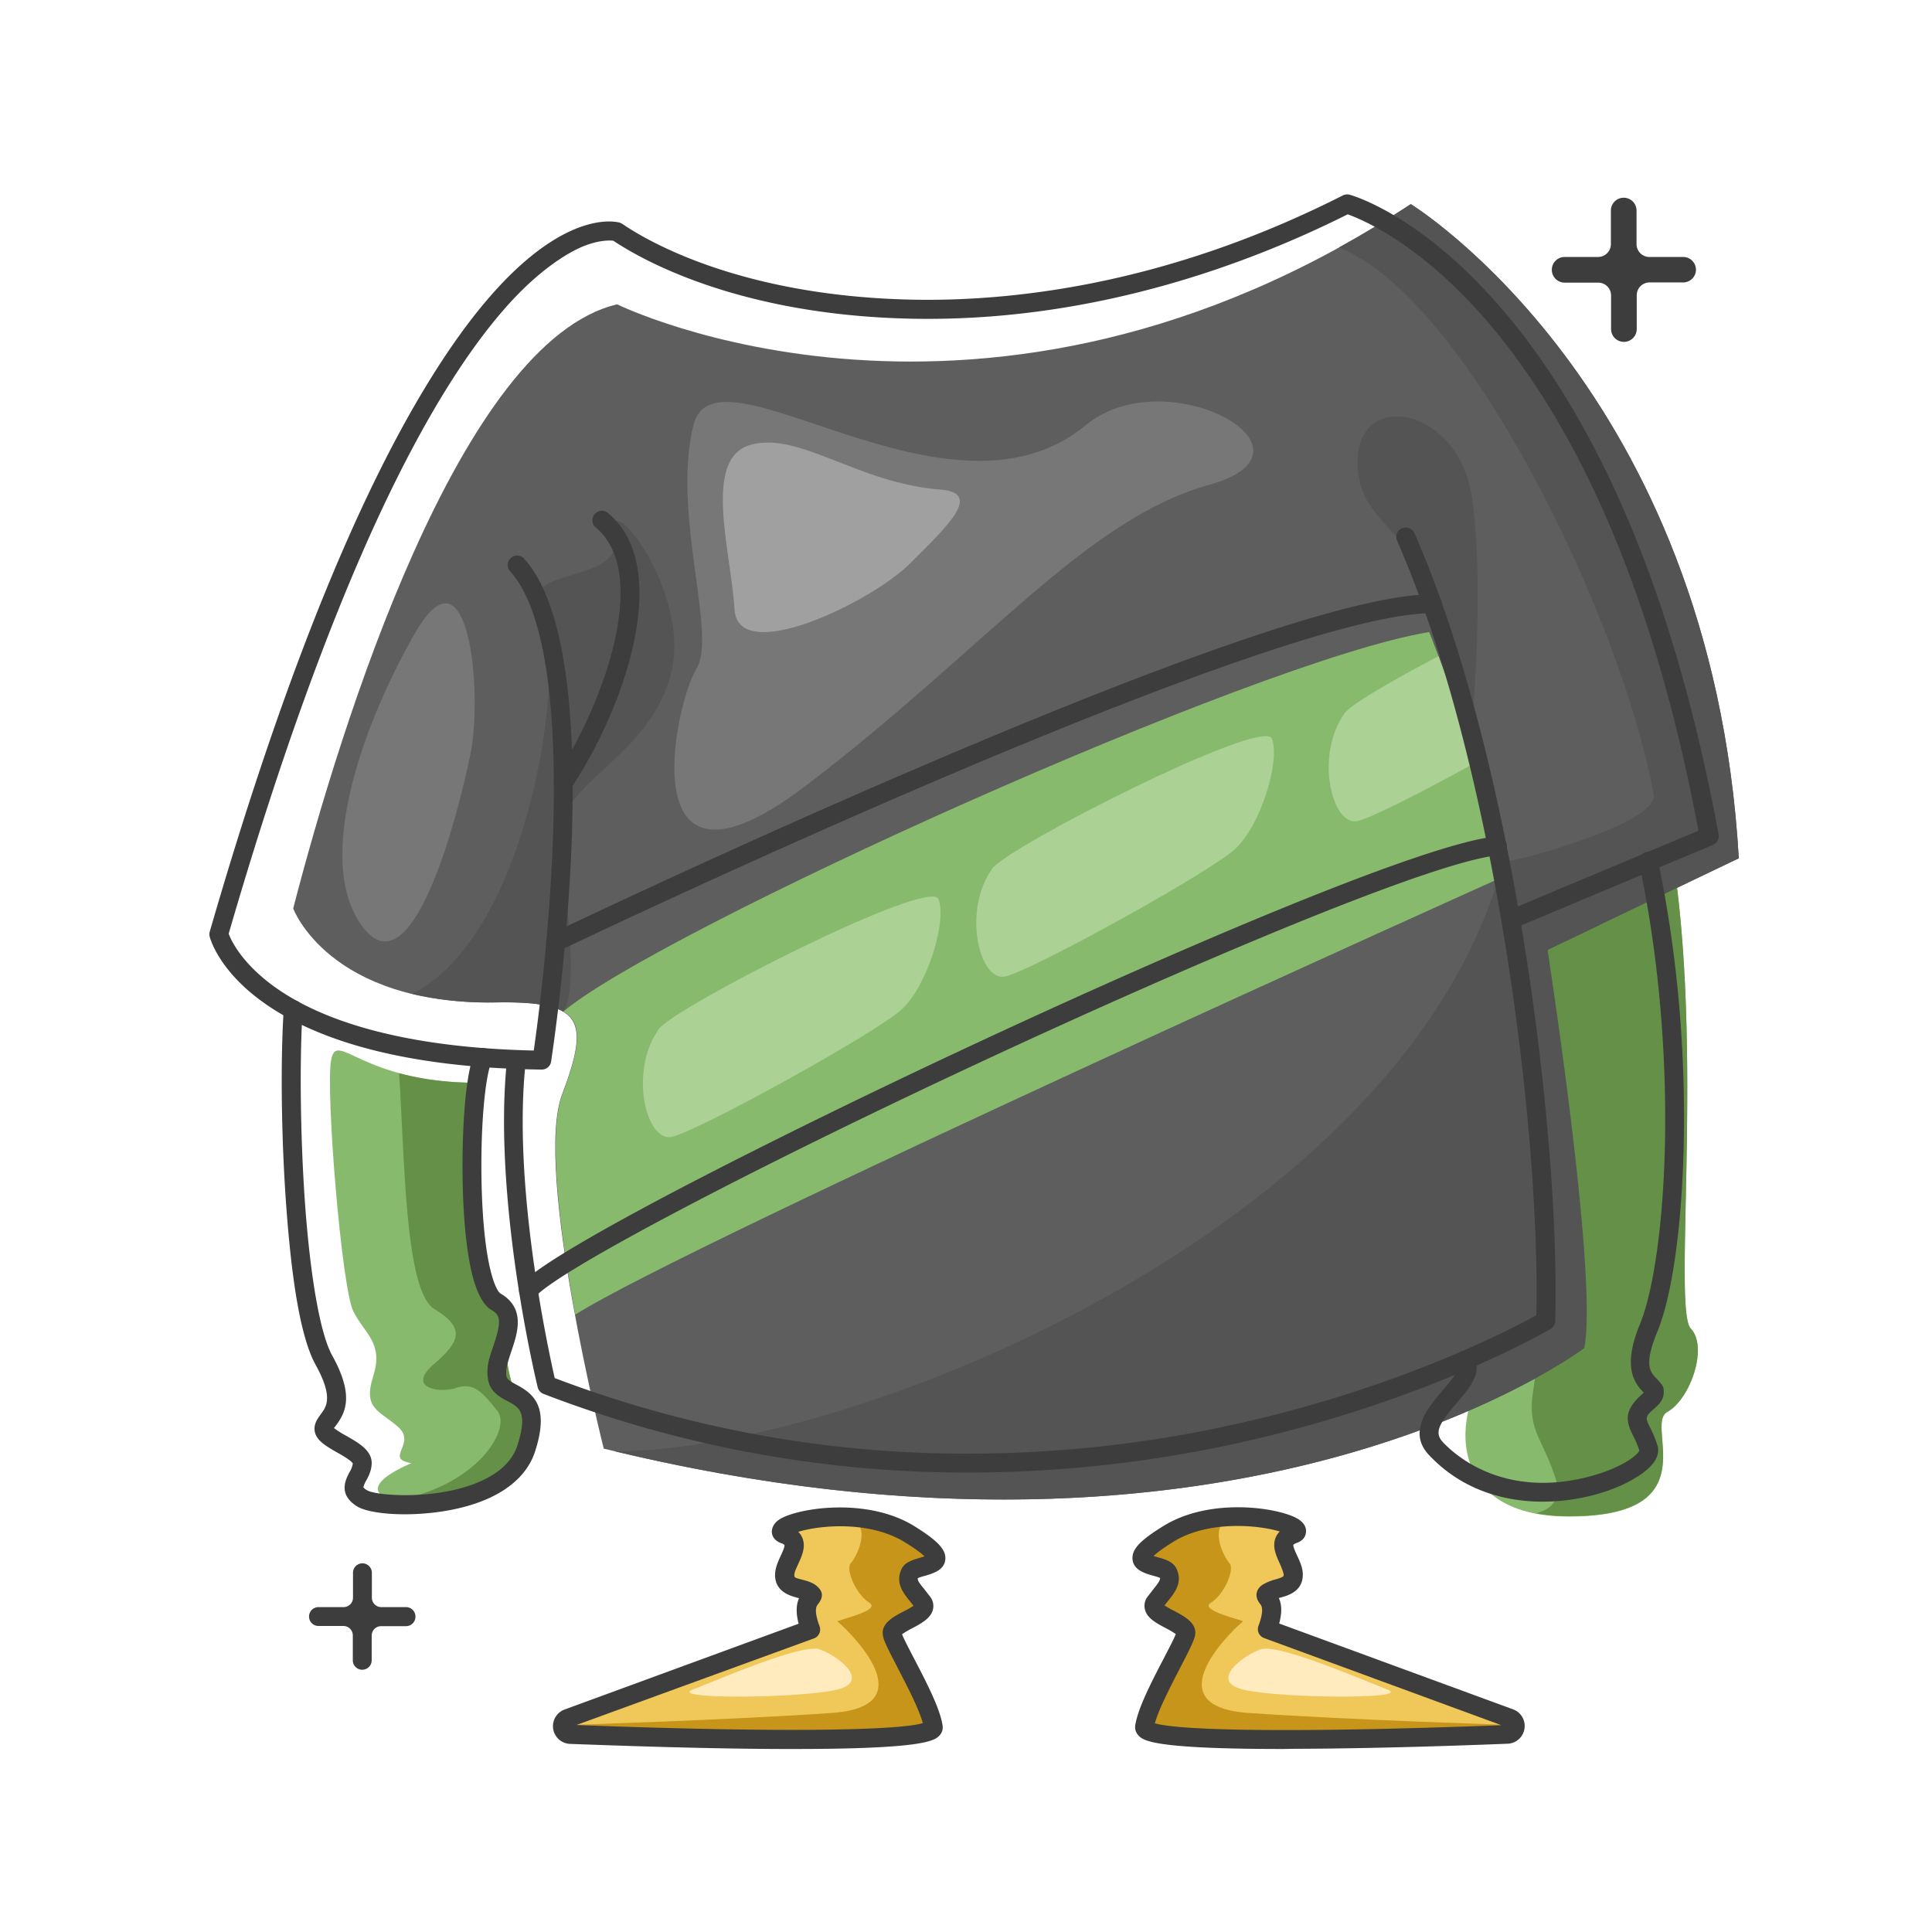 <?xml version="1.0" standalone="no"?><!DOCTYPE svg PUBLIC "-//W3C//DTD SVG 1.1//EN" "http://www.w3.org/Graphics/SVG/1.1/DTD/svg11.dtd"><svg t="1584201926102" class="icon" viewBox="0 0 1024 1024" version="1.1" xmlns="http://www.w3.org/2000/svg" p-id="2196" xmlns:xlink="http://www.w3.org/1999/xlink" width="200" height="200"><defs><style type="text/css"></style></defs><path d="M606.7 824.6c16.9-13.3 40.6-30.1 76.2-17 0 0-3.4 9.9 0 17s11.6 15.2-5.3 20.2l-2.3 7.6v10.5l126.3 47.8-1.3 8.5s-174.7 5-186.8 0-4.6-7.9-4.6-7.9l11.5-20.2 5.7-20.6 2-13.6-13.2-2.4 5.5-14.5-2.5-8.3z" fill="#EFC859" p-id="2197"></path><path d="M654.5 803c-15.6 4.7-5.6 22.5-2.8 25.6s-2.7 16.4-9.8 20.8 18.2 9.4 16.8 10.1-50.1 44.7 3 48.4 139.9 6.4 139.9 6.4-135.2 13.8-191.4 2.4l1-13.5 17.1-40.4-15.5-11.8 7.5-11.1-2.5-8.3-11.2-7.1 24.5-15.8z" fill="#C6951A" p-id="2198"></path><path d="M735.6 895.6c-19-7.6-58.6-24.5-67.5-21.4s-27.9 16.9-8.9 21.4 89.3 5.2 76.4 0z" fill="#FFEBBD" p-id="2199"></path><path d="M495.8 824.6c-16.9-13.3-40.6-30.1-76.2-17 0 0 3.4 9.9 0 17s-11.6 15.2 5.3 20.2l2.3 7.6v10.5l-126.3 47.8 1.3 8.5s174.7 5 186.8 0 4.6-7.9 4.6-7.9l-11.5-20.2-5.7-20.6-2-13.6 13.2-2.4-5.4-14.5 2.5-8.3z" fill="#EFC859" p-id="2200"></path><path d="M802.7 498.8c29.5 58.3 9.8 214.2-9.2 224s-37.3 80.7 37.7 81 40-48.4 52.4-55.3 21.8-34.8 12.5-44.3 5.9-137.5-8.1-240.5-85.3 35.1-85.3 35.1z" fill="#88BA6E" p-id="2201"></path><path d="M155.4 481.5c25.3-97.7 88.5-300.6 171.7-320.2 0 0 194.4 95.8 420.7-53.1 0 0 159.4 97.7 173.8 346.7l-101.5 48.5s27 173.1 19.5 211.1c0 0-179.6 136.7-519.6 53.3 0 0-37.2-147.8-22.1-187.7s10.6-49.5-35.1-48.8c-88.7 1.3-107.4-49.8-107.4-49.8z" fill="#5E5E5E" p-id="2202"></path><path d="M896.2 704.2c-9.3-9.6 5.8-137.5-8.2-240.5-0.2-1.8-0.5-3.4-0.8-5.1-26 7.9-67.1 44.8-67.1 44.8 8.9 62.6-4 212.2-7.4 233.2s4.2 24.5 11.4 45.8c4.1 12.2-1.6 17.5-10.1 19.7a93.7 93.7 0 0 0 17.3 1.5c75 0.3 40-48.4 52.4-55.3s21.7-34.5 12.5-44.1z" fill="#649147" p-id="2203"></path><path d="M747.7 108.2q-19.2 12.6-38.1 23c68.3 26.7 150.2 198 166.9 289.9 2.8 15.5-75.1 36.2-79.7 35.7s14.6 2.9 24.6 54.8l-1.2-8.1 101.4-48.6c-14.5-249-173.9-346.7-173.9-346.7z" fill="#545454" p-id="2204"></path><path d="M796.7 456.7c-51.2 193.4-344.2 312.5-470.8 312.5 336.2 80.5 513.8-54.7 513.8-54.7 7.5-38-19.5-211.1-19.5-211.1l28-13.4c-22.8-23.4-51.5-33.3-51.5-33.3zM355.9 355.9c10.2-43.5-35.8-99.9-30-72.6s-52 16-38.7 40.1-4.4 170.7-68.7 203.4a178 178 0 0 0 44.4 4.5c17.5-0.3 29 1 35.6 4.9 9.7-14.2-1.2-73.3-0.4-97.5s47.6-39.3 57.8-82.8z" fill="#545454" p-id="2205"></path><path d="M218.1 775.5c-14.8-2.4 2.9-10.2-7-19.1s-18.9-9.4-13.3-27-4.3-22.1-10.5-34.3-14.8-116.7-11.8-133.2 15.3 12 77.5 12c8.9 0-10.2 62.3 3.1 96.1s8.6 21.3 12.7 51.2S285 745 282 756.4s-17.9 46.7-61.7 41.2-2.2-22.1-2.2-22.1z" fill="#88BA6E" p-id="2206"></path><path d="M757.5 315.2c-11.1-37.6-40.5-39.5-37.7-74s53.6-24.5 60.4 22.7 0 119.9 0 119.9z" fill="#545454" p-id="2207"></path><path d="M796.7 464.7C786.4 406.9 757.5 335 757.5 335c-91.7 15-407.7 158.1-458.9 201.1 10.7 6.2 8.8 19.3-0.5 43.9-8 21.2-1.3 73 6.8 116.8 58.3-37.3 491.8-232.1 491.8-232.1z" fill="#88BA6E" p-id="2208"></path><path d="M448.1 803c15.6 4.7 5.6 22.5 2.8 25.6s2.7 16.4 9.8 20.8-18.2 9.4-16.8 10.1 50.1 44.7-3 48.4-139.9 6.4-139.9 6.4 135.2 13.8 191.4 2.4l-1-13.5-17.1-40.4 15.5-11.8-7.6-11 2.5-8.3 11.2-7.1-24.5-15.8z" fill="#C6951A" p-id="2209"></path><path d="M268.7 721.2c-4.1-30 0.6-17.3-12.7-51.2s5.8-96.1-3.1-96.1c-17.4 0-30.9-2.2-41.4-5.1 3 43.1 2.9 115.2 18.6 124.9s14.9 16.5 0 29.2 2.5 15.7 11.8 12.7 13.6 2.2 21.6 12-11.1 40-52.5 47.2l-2.6 0.5a75.6 75.6 0 0 0 11.9 2.3c43.8 5.5 58.7-29.8 61.7-41.2s-9.2-5.2-13.3-35.2z" fill="#649147" p-id="2210"></path><path d="M762.4 347.8c-25.4 13.3-46.6 25.8-49.7 30.2-16 22.5-6.7 59.7 6.6 57.2 6.8-1.3 34.7-15.5 62.4-30.8-7.1-23.3-14.6-44-19.3-56.6z" fill="#ABD195" p-id="2211"></path><path d="M287.2 566.9h-0.1c-157.2-2-175.3-67.8-176-70.6a5 5 0 0 1 0.1-2.6c34.8-120.3 71.2-213.9 108.3-278.4 26.6-46.2 52.8-76.6 78-90.4 18.6-10.1 29.7-7.2 31-6.9l1.4 0.7c12.4 8.5 59.6 36.6 146.1 39.9 53.9 2.1 138.6-5.8 235.7-55a5 5 0 0 1 3.6-0.4c1.5 0.4 36.3 10.2 78 57.4 24.2 27.4 45.8 61.9 64.2 102.5 22.9 50.6 40.8 110.9 53.4 179.2a5 5 0 0 1-3 5.5l-104 43.7a5 5 0 0 1-3.9-9.2l100.2-42c-12.3-65.9-29.8-124.1-51.9-172.9-18-39.7-39-73.3-62.6-100-34.6-39.1-64.1-51.2-71.4-53.8-51.7 25.9-130.7 55.4-222.5 55.4-5.4 0-10.7-0.1-16.2-0.3-87.3-3.3-136.3-31.6-150.5-41.1-1.6-0.2-6.8-0.5-14.8 2.5s-24.5 12.3-43.6 34.4C245 189.5 222.9 226 201 273c-27.1 58.3-54 133-79.8 221.9 1.4 3.8 7.4 16.5 26.1 29.4 36.5 25.1 93 31.6 135.6 32.5 2-13.8 8-58.9 10-107.8 3.1-76.3-4.7-126.9-22.7-146.4a5 5 0 0 1 7.3-6.8c47.3 51.2 15.9 258 14.6 266.8a5 5 0 0 1-4.9 4.3z" fill="#3D3D3D" p-id="2212"></path><path d="M298.5 419.9a5 5 0 0 1-4.2-7.8c14.3-21.6 26.5-49.6 31.6-73 7.9-35.8-1.2-52.1-10.1-59.5a5 5 0 1 1 6.4-7.7c34.5 28.4 9.4 102.3-19.5 145.8a5 5 0 0 1-4.2 2.2zM513 780.5q-9.9 0-19.8-0.3a624.5 624.5 0 0 1-205.1-41.4 5 5 0 0 1-3.1-3.5c-0.1-0.3-6.2-25.5-11.2-59.3-4.6-31.3-9.2-76.6-5-114.7a5 5 0 0 1 9.9 1.1c-7.3 64.6 11.7 152 15.3 168a614.5 614.5 0 0 0 199.4 39.8 654.8 654.8 0 0 0 167.3-16.7c84.2-19.4 141.5-49.7 153.6-56.4 2.2-97.5-21.9-292.1-73.8-410.5a5 5 0 0 1 9.2-4c53 120.9 77.3 320.2 74.6 417.6a5 5 0 0 1-2.5 4.2c-0.6 0.4-62.6 36.7-158.8 58.9a668.4 668.4 0 0 1-150 17.2zM819.4 700z" fill="#3D3D3D" p-id="2213"></path><path d="M214.5 802.6c-11.4 0-20.9-1.6-25.1-4.1-10.4-6.4-6.2-14.3-4.2-18.1a13 13 0 0 0 1.8-4.7c-0.7-1.5-5.7-4.4-8.4-5.9-6.1-3.5-11.9-6.8-11.9-12.5 0-3.3 1.8-5.6 3.3-7.7 3-4 6.8-9-2.7-26.2s-13.5-55.6-15.7-85.7c-2.5-35.2-3-75.6-1.2-102.9a5 5 0 1 1 10 0.6c-1.7 27-1.2 66.9 1.2 101.6 2.9 40.5 8.2 70.2 14.5 81.5 11.7 21.1 7.1 30.2 1.9 37.1l-1 1.3a48.5 48.5 0 0 0 6.5 4.1c6.3 3.6 13.5 7.6 13.5 14.4 0 3.8-1.6 7-3 9.5a13 13 0 0 0-1.4 3.4 6.2 6.2 0 0 0 2 1.6c4.5 2.7 33.4 5.2 56.2-3.2 12.6-4.7 20.5-11.6 23.4-20.5 5.7-17.8 1-20.3-5.1-23.5-4-2.1-9.5-5-10.5-12s1.1-12 3.1-17.9c4.5-13.5 3.2-15.9-1.4-18.6s-8.7-10.8-11.3-24.5c-2-10.6-3.3-24.4-3.7-39.9-0.7-25.4 0.8-58.5 6-71.2a5 5 0 0 1 9.3 3.8c-3.9 9.4-6.1 38.3-5.3 67.1 1.2 42 7.6 54.7 10 56.1 13.4 7.8 9 20.9 5.8 30.4-1.6 4.8-3.3 9.7-2.7 13.2 0.3 1.8 1.4 2.6 5.3 4.7 9.2 4.9 17.6 11.6 9.9 35.4-3.8 11.8-14 21.1-29.4 26.8-12.3 4.6-27.1 6.5-39.7 6.5z m-37.9-45zM817.7 795.9h-1.4c-16.5-0.2-40.1-4.7-58.9-24.7-11.6-12.3-0.3-25.4 7.1-34.1 4.2-4.9 9.4-10.9 7.8-13.4a5 5 0 0 1 8.3-5.6c5.9 8.8-1.8 17.7-8.5 25.5-9.5 11-12 15.8-7.4 20.7 6.8 7.3 32.6 30.1 77.7 18.3 17.1-4.5 25.6-11.4 26.5-13.8a51.8 51.8 0 0 0-3.2-7.6c-3.8-7.7-5.5-13.3 4.8-22.4l0.7-0.7-0.3-0.3c-4-4.3-11.4-12.4-1.8-35.7 13.9-33.5 21.8-139.8-0.3-244.6a5 5 0 0 1 9.8-2.1c12.9 61.1 14.6 116.3 13.8 151.9-1 43-6.2 79.8-14 98.6s-3.1 21.8-0.1 25.1 3.7 4 3.5 7.5-2.6 6-4.7 7.8c-5.3 4.6-5.1 5.1-2.5 10.4a59.7 59.7 0 0 1 3.9 9.4c1.2 4 0.1 10.3-12.2 17.5-10 6.1-28 12.3-48.6 12.3z m54.4-56.6zM294.5 504.3a5 5 0 0 1-2.2-9.5c0.9-0.4 94.8-45.4 198.6-89.7 139.8-59.8 230-90.1 268.3-90.1a5 5 0 0 1 0 10c-88.4 0-458.8 177-462.5 178.8a5 5 0 0 1-2.2 0.5z" fill="#3D3D3D" p-id="2214"></path><path d="M280.1 688.8a5 5 0 0 1-3.7-8.4C293 662.2 414.1 601 519.6 551.9c107.6-50.1 236-105 273.5-108.6a5 5 0 1 1 1 10c-36.3 3.6-168.3 60.3-270.2 107.7C400 618.6 296.8 672.9 283.8 687.2a5 5 0 0 1-3.7 1.6zM421.2 927H415c-41.1-0.1-88.4-1.8-112.9-2.7a9.4 9.4 0 0 1-2.9-18.2l124.1-45.5c-1.7-6.4-1.1-10.5 0.2-13.5l-0.7-0.2c-4.1-1.1-11.7-3.2-12-11.7-0.1-3.8 1.5-7.4 3-10.6 0.8-1.7 2.2-4.8 2-5.7a4.2 4.2 0 0 0-1.8-1c-4-1.5-4.8-4.2-4.9-5.7s0.4-4.6 4.2-7c9.5-5.9 46.3-11.9 71.5 3.8 12.5 7.8 16.9 12.6 16.2 17.9s-6.5 7.1-10.7 8.3a31.5 31.5 0 0 0-3.8 1.2c-0.3 1 0.2 2 3.4 5.9l3.1 4a8 8 0 0 1 1.5 6.7c-1.1 4.7-6.1 7.4-11 10a43.8 43.8 0 0 0-5.4 3.2c1 2.6 4.1 8.5 6.6 13.3 6.4 12.3 13.6 26.2 14.9 35.1a6.3 6.3 0 0 1-1.6 5.2c-2.6 2.6-6.7 7.2-76.8 7.2z m-115.7-12.7c119.1 4.5 172.4 2.4 183.6-1-2-7.6-8.5-20-13.3-29.3s-7.3-14-7.8-17c-1.3-6.5 5.5-10.1 10.9-12.9a50.2 50.2 0 0 0 5.3-3l-2-2.5c-3.6-4.5-7.7-9.7-4.4-16.9 1.7-3.7 5.9-4.9 9.9-6.1l2.3-0.7c-1.4-1.4-4.4-3.8-10.3-7.4-19-11.8-45.6-9-56.6-5.6a10 10 0 0 1 2.2 3.3c1.9 4.8-0.3 9.5-2.2 13.7-1 2.2-2.2 4.6-2.1 6s0.3 1.3 4.7 2.5c2.6 0.7 5.3 1.5 7.4 3.4s4.2 4.7 0.5 9.4c-0.9 1.1-2.4 3.1 0.8 11.8a5 5 0 0 1-3 6.4zM680 927c-70.1 0-74.2-4.6-76.7-7.3a6.3 6.3 0 0 1-1.6-5.2c1.3-8.8 8.5-22.8 14.9-35.1 2.5-4.8 5.6-10.7 6.6-13.3a43.8 43.8 0 0 0-5.4-3.2c-4.9-2.6-9.9-5.2-11-10a8 8 0 0 1 1.5-6.7l3.1-4c3.1-3.9 3.6-4.9 3.4-5.9a31.4 31.4 0 0 0-3.8-1.2c-4.2-1.2-10-2.9-10.7-8.3s3.6-10.1 16.2-17.9c25.2-15.7 62-9.7 71.5-3.8 3.8 2.4 4.4 5.1 4.2 7s-1 4.2-4.9 5.7a4.1 4.1 0 0 0-1.8 1c-0.2 0.9 1.2 4 2 5.7 1.5 3.2 3.2 6.8 3 10.6-0.3 8.5-7.9 10.6-12 11.7l-0.7 0.2c1.4 3 1.9 7.1 0.2 13.5L802 906a9.4 9.4 0 0 1-2.9 18.2c-24.5 1-71.8 2.6-112.9 2.7z m-67.8-13.6c11.2 3.4 64.5 5.5 183.6 1L670 868.2a5 5 0 0 1-3-6.4c3.2-8.7 1.7-10.7 0.8-11.8-3.7-4.7-0.9-8.2 0.5-9.4s4.8-2.7 7.4-3.4c4.4-1.2 4.7-1.7 4.7-2.5s-1.1-3.8-2.1-6c-1.9-4.2-4.1-8.9-2.2-13.7a10 10 0 0 1 2.2-3.3c-11-3.3-37.7-6.2-56.6 5.6-5.9 3.7-8.8 6-10.3 7.4l2.3 0.7c4 1.1 8.1 2.3 9.9 6.1 3.3 7.2-0.8 12.4-4.4 16.9l-2 2.5a50.2 50.2 0 0 0 5.3 3c5.4 2.9 12.1 6.4 10.9 12.9-0.6 3-3.1 7.9-7.8 17s-11.4 21.9-13.5 29.6z m186.5 2zM215.3 851.8h-13.2a5 5 0 0 1-5-5v-13.2a5 5 0 0 0-5-5 5 5 0 0 0-5 5v13.2a5 5 0 0 1-5 5h-13.3a5 5 0 0 0-5 5 5 5 0 0 0 5 5H182a5 5 0 0 1 5 5V880a5 5 0 0 0 5 5 5 5 0 0 0 5-5v-13.1a5 5 0 0 1 5-5h13.2a5 5 0 0 0 5-5 5 5 0 0 0-4.9-5.1zM892.1 136.2h-17.9a6.8 6.8 0 0 1-6.8-6.8v-17.8a6.8 6.8 0 0 0-6.8-6.8 6.8 6.8 0 0 0-6.8 6.8v17.8a6.8 6.8 0 0 1-6.8 6.8h-17.7a6.8 6.8 0 0 0-6.8 6.8 6.8 6.8 0 0 0 6.8 6.8h17.8a6.8 6.8 0 0 1 6.8 6.8v17.8a6.8 6.8 0 0 0 6.8 6.8 6.8 6.8 0 0 0 6.8-6.8v-17.9a6.8 6.8 0 0 1 6.8-6.8h17.8a6.8 6.8 0 0 0 6.8-6.8 6.8 6.8 0 0 0-6.8-6.7z" fill="#3D3D3D" p-id="2215"></path><path d="M349.2 545.4c-16 22.5-6.7 59.7 6.6 57.2s108.2-54.9 122-67.5 24.2-47 19.6-58.6-139.9 57.3-148.2 68.9zM525.9 460.4c-16 22.5-6.7 59.7 6.6 57.2s108.2-54.9 122-67.5 24.2-47 19.6-58.6-140 57.3-148.2 68.9z" fill="#ABD195" p-id="2216"></path><path d="M367 895.6c19-7.6 58.6-24.5 67.5-21.4s27.9 16.9 8.9 21.4-89.3 5.2-76.4 0z" fill="#FFEBBD" p-id="2217"></path><path d="M575.4 225.4c-72.7 60.2-196.4-47.2-207.9 0s12.8 111.2 1.6 129.1-36.6 134 58.2 61.8 148-141.1 213.5-159.3-22.4-67.1-65.4-31.6z" fill="#777777" p-id="2218"></path><path d="M498.5 259.5c-44-3.4-74.6-30.8-100.5-23.8s-10.5 56.6-8.7 87.2 72.6-3.9 92.9-24.1 38.7-37.5 16.3-39.3z" fill="#A0A0A0" p-id="2219"></path><path d="M220.3 335c-26.4 45.6-54.7 120.2-28.3 156s50.6-58.5 57.3-91-0.7-113.8-29-65z" fill="#777777" p-id="2220"></path></svg>